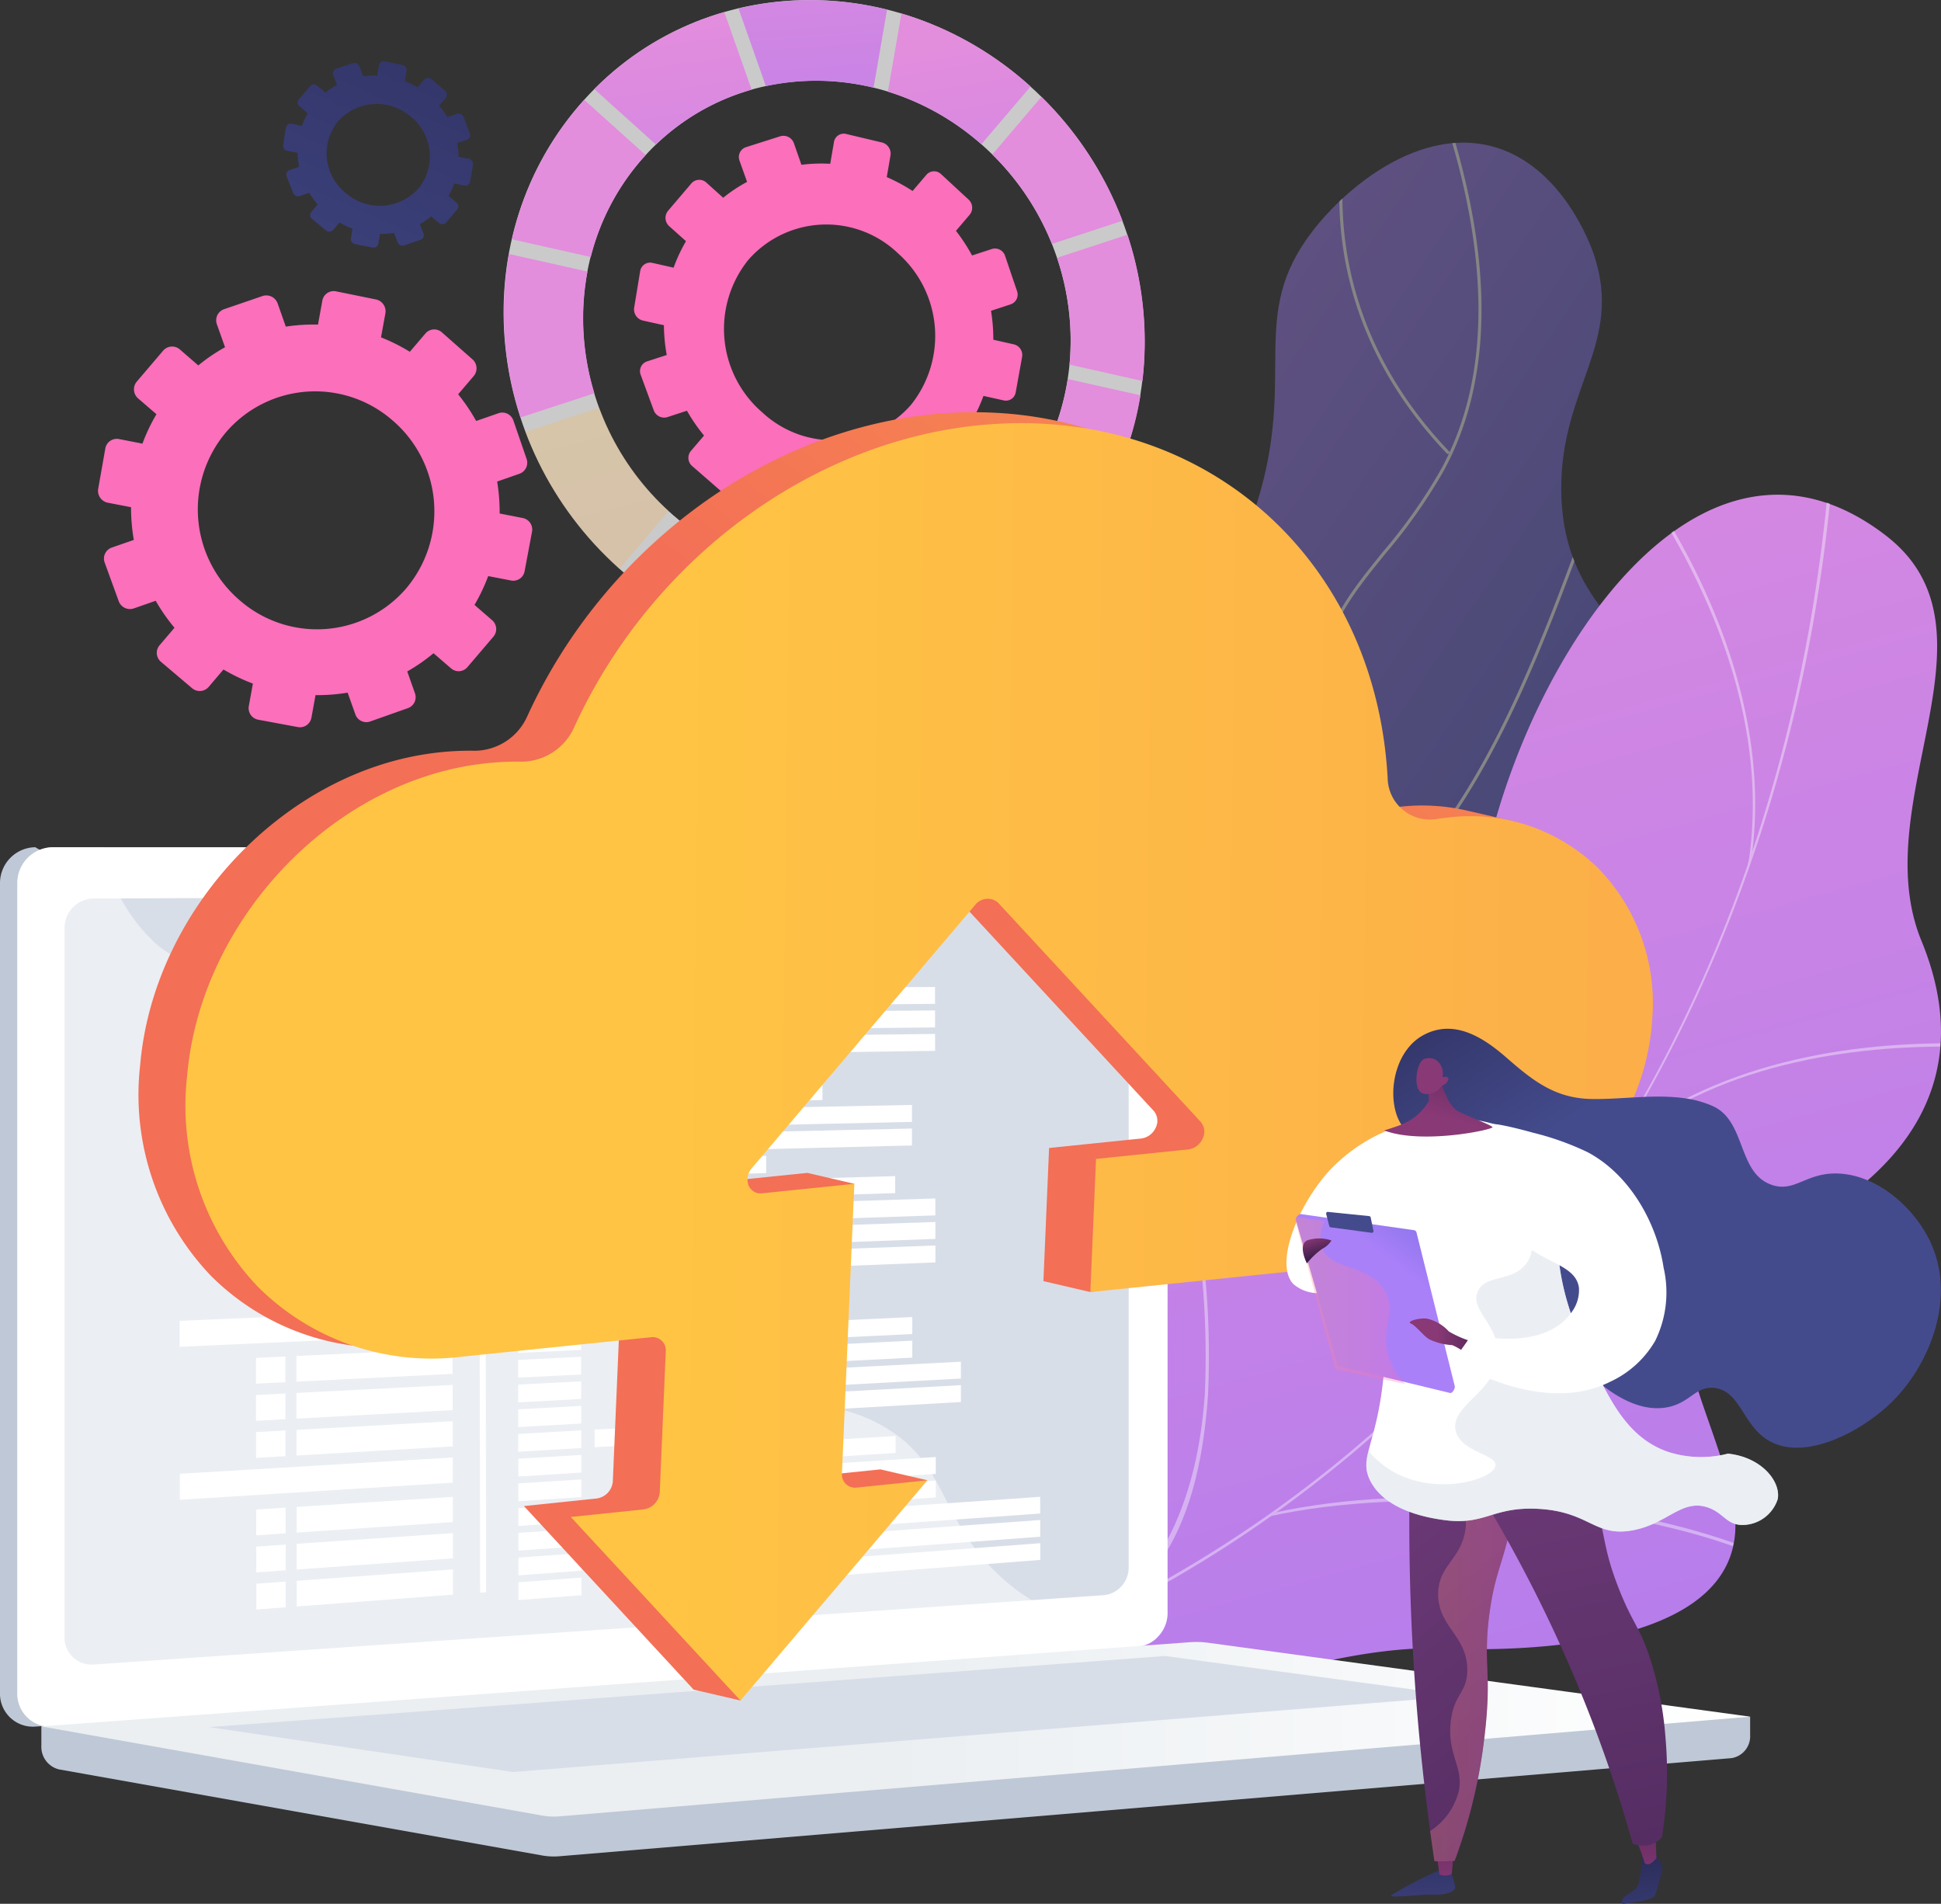 <svg xmlns="http://www.w3.org/2000/svg" xmlns:xlink="http://www.w3.org/1999/xlink" width="156.798" height="153.772" viewBox="0 0 156.798 153.772">
  <rect x="0" y="0" width="156.798" height="153.772" fill="#333333" stroke="none"/>
  <defs>
    <linearGradient id="linear-gradient" x1="0.206" y1="0.085" x2="0.554" y2="0.633" gradientUnits="objectBoundingBox">
      <stop offset="0" stop-color="#aa80f9"/>
      <stop offset="0.996" stop-color="#6165d7"/>
    </linearGradient>
    <clipPath id="clip-path">
      <path id="Path_3694" data-name="Path 3694" d="M1980.143,794.736c5.8-4.232,6.672-15.092,5.121-22.346-1.81-8.469-6.2-8.625-7.1-15.321-1.667-12.468,12.873-17.042,12.189-29.748-.559-10.387-10.49-11.272-10.586-22.8-.069-8.321,5.068-11.859,2.621-19.082-.209-.617-2.561-7.244-8.275-8.711-5.768-1.48-11.588,3.161-14.444,6.871-5.279,6.858-1.216,11.554-4.491,21.979-4.458,14.194-14.628,13.891-15.75,25.021-.927,9.191,5.794,11.517,4.563,21.687-1.142,9.444-7.353,10.869-7.512,17.3C1936.114,784.366,1968.321,803.369,1980.143,794.736Z" transform="translate(-1936.479 -676.443)" fill="url(#linear-gradient)"/>
    </clipPath>
    <linearGradient id="linear-gradient-3" x1="-0.707" y1="-0.052" x2="-0.279" y2="2.01" gradientUnits="objectBoundingBox">
      <stop offset="0.004" stop-color="#e38ddd"/>
      <stop offset="1" stop-color="#9571f6"/>
    </linearGradient>
    <clipPath id="clip-path-2">
      <path id="Path_3701" data-name="Path 3701" d="M1856.587,1286.49a10.213,10.213,0,0,1-4.1-2.533c-3.057-4.521-9.33-12.615-8.579-18.336.128-.977,4.579-1.573,5.258-2.429,2.745-1.068,3.764-1.269,5.874-3.567,6.231-6.784-5.831-21.23,9.674-24.889,11.357-2.68,20.463,1.82,20.507-15.509s15.974-47.766,33.317-34.431c9.953,7.653-1.707,21.554,2.892,32.756,4.371,10.644-.594,18.792-11.955,24.176s-5.869,10.544-3.4,20.539c2.969,12.006-15.228,12.788-23.659,12.433C1875.63,1274.413,1858.148,1278.266,1856.587,1286.49Z" transform="translate(-1843.848 -1181.511)" fill="none"/>
    </clipPath>
    <linearGradient id="linear-gradient-4" x1="7.427" y1="0.82" x2="5.642" y2="-0.257" gradientUnits="objectBoundingBox">
      <stop offset="0" stop-color="#ff9085"/>
      <stop offset="1" stop-color="#fb6fbb"/>
    </linearGradient>
    <linearGradient id="linear-gradient-5" x1="7.1" y1="-0.756" x2="6.804" y2="0.94" xlink:href="#linear-gradient-4"/>
    <linearGradient id="linear-gradient-6" x1="27.995" y1="-3.452" x2="29.641" y2="1.185" xlink:href="#linear-gradient-3"/>
    <linearGradient id="linear-gradient-7" x1="27.962" y1="-4.19" x2="29.623" y2="0.875" xlink:href="#linear-gradient-3"/>
    <linearGradient id="linear-gradient-8" x1="16.071" y1="-3.659" x2="17.051" y2="4.791" xlink:href="#linear-gradient-3"/>
    <linearGradient id="linear-gradient-9" x1="18.569" y1="-2.598" x2="19.695" y2="2.273" xlink:href="#linear-gradient-3"/>
    <linearGradient id="linear-gradient-10" x1="18.173" y1="-6.236" x2="19.175" y2="-0.993" gradientUnits="objectBoundingBox">
      <stop offset="0" stop-color="#ffc444"/>
      <stop offset="0.996" stop-color="#f36f56"/>
    </linearGradient>
    <linearGradient id="linear-gradient-11" x1="17.408" y1="-10.252" x2="18.343" y2="-2.187" xlink:href="#linear-gradient-10"/>
    <linearGradient id="linear-gradient-12" x1="22.44" y1="-5.029" x2="23.718" y2="-0.182" xlink:href="#linear-gradient-3"/>
    <linearGradient id="linear-gradient-13" x1="18.34" y1="-4.569" x2="19.378" y2="0.118" xlink:href="#linear-gradient-10"/>
    <linearGradient id="linear-gradient-14" x1="16.887" y1="-6.752" x2="17.792" y2="-0.999" xlink:href="#linear-gradient-10"/>
    <linearGradient id="linear-gradient-15" x1="16.659" y1="-2.716" x2="17.665" y2="2.865" xlink:href="#linear-gradient-3"/>
    <linearGradient id="linear-gradient-16" x1="15.482" y1="-2.448" x2="16.438" y2="3.329" xlink:href="#linear-gradient-3"/>
    <linearGradient id="linear-gradient-17" x1="18.565" y1="-3.171" x2="19.732" y2="2.079" xlink:href="#linear-gradient-3"/>
    <linearGradient id="linear-gradient-18" x1="-0.281" y1="2.252" x2="1.518" y2="-1.782" gradientUnits="objectBoundingBox">
      <stop offset="0" stop-color="#444b8c"/>
      <stop offset="0.996" stop-color="#26264f"/>
    </linearGradient>
    <linearGradient id="linear-gradient-19" y1="0.5" x2="1" y2="0.5" gradientUnits="objectBoundingBox">
      <stop offset="0.494" stop-color="#ebeff2"/>
      <stop offset="1" stop-color="#fff"/>
    </linearGradient>
    <linearGradient id="linear-gradient-20" x1="1.494" y1="-0.488" x2="0.688" y2="0.437" xlink:href="#linear-gradient-10"/>
    <linearGradient id="linear-gradient-21" x1="0.33" y1="0.499" x2="2.948" y2="0.525" xlink:href="#linear-gradient-10"/>
    <linearGradient id="linear-gradient-22" x1="7.179" y1="-2.41" x2="7.359" y2="2.649" gradientUnits="objectBoundingBox">
      <stop offset="0.004" stop-color="#26264f"/>
      <stop offset="1" stop-color="#444b8c"/>
    </linearGradient>
    <linearGradient id="linear-gradient-23" x1="25.816" y1="1.152" x2="25.694" y2="-5.07" gradientUnits="objectBoundingBox">
      <stop offset="0" stop-color="#893976"/>
      <stop offset="1" stop-color="#311944"/>
    </linearGradient>
    <linearGradient id="linear-gradient-24" x1="11.051" y1="-1.485" x2="11.335" y2="1.472" xlink:href="#linear-gradient-22"/>
    <linearGradient id="linear-gradient-25" x1="18.476" y1="1.353" x2="18.389" y2="-3.032" xlink:href="#linear-gradient-23"/>
    <linearGradient id="linear-gradient-26" x1="0.979" y1="2.44" x2="0.476" y2="0.123" gradientUnits="objectBoundingBox">
      <stop offset="0" stop-color="#311944"/>
      <stop offset="0.741" stop-color="#5c3169"/>
      <stop offset="1" stop-color="#6b3976"/>
    </linearGradient>
    <linearGradient id="linear-gradient-27" x1="0" y1="0.5" x2="1" y2="0.5" xlink:href="#linear-gradient-4"/>
    <linearGradient id="linear-gradient-28" x1="0.716" y1="2.493" x2="0.467" y2="0.13" xlink:href="#linear-gradient-26"/>
    <linearGradient id="linear-gradient-29" x1="0.27" y1="-0.501" x2="0.65" y2="-0.046" xlink:href="#linear-gradient-22"/>
    <linearGradient id="linear-gradient-30" x1="0.771" y1="-0.481" x2="0.366" y2="0.116" gradientUnits="objectBoundingBox">
      <stop offset="0.004" stop-color="#6165d7"/>
      <stop offset="1" stop-color="#aa80f9"/>
    </linearGradient>
    <linearGradient id="linear-gradient-32" x1="1.292" y1="-9.319" x2="0.882" y2="-6.291" xlink:href="#linear-gradient-22"/>
    <linearGradient id="linear-gradient-34" x1="0.468" y1="-4.062" x2="1.494" y2="-4.062" xlink:href="#linear-gradient-23"/>
    <linearGradient id="linear-gradient-35" x1="2.088" y1="1.223" x2="2.779" y2="-0.536" xlink:href="#linear-gradient-23"/>
    <linearGradient id="linear-gradient-36" x1="5.866" y1="1.028" x2="9.568" y2="-0.946" xlink:href="#linear-gradient-23"/>
    <linearGradient id="linear-gradient-37" x1="0.319" y1="-0.013" x2="0.693" y2="0.811" xlink:href="#linear-gradient-23"/>
  </defs>
  <g id="access-anywhere" transform="translate(0)">
    <g id="Group_2451" data-name="Group 2451" transform="translate(82.833 11.518)" opacity="0.4" style="mix-blend-mode: soft-light;isolation: isolate">
      <path id="Path_3688" data-name="Path 3688" d="M1980.143,794.736c5.8-4.232,6.672-15.092,5.121-22.346-1.81-8.469-6.2-8.625-7.1-15.321-1.667-12.468,12.873-17.042,12.189-29.748-.559-10.387-10.49-11.272-10.586-22.8-.069-8.321,5.068-11.859,2.621-19.082-.209-.617-2.561-7.244-8.275-8.711-5.768-1.48-11.588,3.161-14.444,6.871-5.279,6.858-1.216,11.554-4.491,21.979-4.458,14.194-14.628,13.891-15.75,25.021-.927,9.191,5.794,11.517,4.563,21.687-1.142,9.444-7.353,10.869-7.512,17.3C1936.114,784.366,1968.321,803.369,1980.143,794.736Z" transform="translate(-1936.479 -676.443)" fill="url(#linear-gradient)"/>
      <g id="Group_2450" data-name="Group 2450" clip-path="url(#clip-path)">
        <g id="Group_2449" data-name="Group 2449" transform="translate(9.764 -9.176)">
          <g id="Group_2444" data-name="Group 2444" transform="translate(4.894 5.771)">
            <path id="Path_3689" data-name="Path 3689" d="M2217.823,744.572a.123.123,0,0,1-.061-.016,42.545,42.545,0,0,1-13.8-12.367c-3.427-4.8-6.971-9.773-6.792-16.047.136-4.766,2.317-7.352,5.077-10.625a37.44,37.44,0,0,0,8.174-14.214c1.276-4.1,2.863-9.191,1.479-15.245a18.3,18.3,0,0,0-3.461-7.233c-1.291-1.805-2.406-3.365-2.241-6.063.265-4.342,2.543-7.155,5.18-10.413a43.05,43.05,0,0,0,4.713-6.693c4.063-7.47,4.018-17.435-.135-29.616a.123.123,0,1,1,.233-.079c4.176,12.249,4.215,22.279.118,29.813a43.237,43.237,0,0,1-4.738,6.731c-2.611,3.225-4.865,6.01-5.126,10.273-.159,2.611.88,4.064,2.2,5.9a18.514,18.514,0,0,1,3.5,7.321c1.4,6.12-.2,11.25-1.484,15.373a37.659,37.659,0,0,1-8.221,14.3c-2.73,3.236-4.885,5.792-5.02,10.473-.177,6.192,3.343,11.126,6.746,15.9a42.3,42.3,0,0,0,13.722,12.3.123.123,0,0,1-.061.23Z" transform="translate(-2197.163 -615.877)" fill="#fff"/>
          </g>
          <g id="Group_2445" data-name="Group 2445" transform="translate(20.084 36.343)">
            <path id="Path_3690" data-name="Path 3690" d="M2467.434,1192.21a.123.123,0,0,1-.083-.214c7.007-6.464,11.708-19.073,14.516-26.606,1.562-4.187,2.222-5.882,2.746-5.795.254.043.432.4.471,2a.123.123,0,0,1-.12.126.127.127,0,0,1-.126-.12c-.041-1.673-.243-1.755-.265-1.759-.343-.062-1.43,2.838-2.474,5.638-2.816,7.554-7.53,20.2-14.581,26.7A.123.123,0,0,1,2467.434,1192.21Z" transform="translate(-2467.311 -1159.592)" fill="#fff"/>
          </g>
          <g id="Group_2446" data-name="Group 2446" transform="translate(0 45.81)">
            <path id="Path_3691" data-name="Path 3691" d="M2126.138,1369.174a.124.124,0,0,1-.077-.027,43.58,43.58,0,0,1-11.968-14.123,35.575,35.575,0,0,1-3.832-13.283,34,34,0,0,1,1.514-13.724.123.123,0,0,1,.23.089,33.749,33.749,0,0,0-1.5,13.626,35.333,35.333,0,0,0,3.808,13.186,43.329,43.329,0,0,0,11.9,14.036.123.123,0,0,1-.076.22Z" transform="translate(-2110.13 -1327.938)" fill="#fff"/>
          </g>
          <g id="Group_2447" data-name="Group 2447" transform="translate(7.839 88.349)">
            <path id="Path_3692" data-name="Path 3692" d="M2249.669,2113.052a.123.123,0,0,1-.037-.241c13.7-4.256,20.764-11.708,24.279-17.21a28.628,28.628,0,0,0,4.391-11.032.123.123,0,0,1,.245.026,28.869,28.869,0,0,1-4.42,11.127c-3.536,5.541-10.644,13.043-24.421,17.324A.125.125,0,0,1,2249.669,2113.052Z" transform="translate(-2249.545 -2084.46)" fill="#fff"/>
          </g>
          <g id="Group_2448" data-name="Group 2448" transform="translate(15.592)">
            <path id="Path_3693" data-name="Path 3693" d="M2396.2,547.578a.123.123,0,0,1-.089-.038c-7.979-8.381-9.074-17.239-8.589-23.194a30.467,30.467,0,0,1,3-11.028.123.123,0,0,1,.216.118,30.208,30.208,0,0,0-2.969,10.94c-.479,5.9.611,14.683,8.523,22.994a.123.123,0,0,1-.089.208Z" transform="translate(-2387.422 -513.253)" fill="#fff"/>
          </g>
        </g>
      </g>
    </g>
    <g id="Group_2456" data-name="Group 2456" transform="translate(77.624 39.918)">
      <path id="Path_3695" data-name="Path 3695" d="M1856.871,1287.2a10.212,10.212,0,0,1-4.1-2.533c-3.057-4.521-9.33-12.615-8.579-18.336.128-.977,4.578-1.573,5.258-2.429,2.745-1.068,3.764-1.269,5.874-3.567,6.231-6.784-5.831-21.23,9.674-24.889,11.357-2.68,20.463,1.82,20.507-15.508s15.974-47.766,33.317-34.431c9.953,7.653-1.707,21.554,2.892,32.756,4.371,10.644-.594,18.792-11.955,24.176s-5.869,10.544-3.4,20.539c2.969,12.006-15.228,12.788-23.66,12.433C1875.914,1275.124,1858.432,1278.976,1856.871,1287.2Z" transform="translate(-1844.116 -1182.181)" fill="url(#linear-gradient-3)"/>
      <g id="Group_2455" data-name="Group 2455" opacity="0.4" style="mix-blend-mode: soft-light;isolation: isolate">
        <g id="Group_2454" data-name="Group 2454" clip-path="url(#clip-path-2)">
          <g id="Group_2453" data-name="Group 2453" transform="translate(4.371 -2.3)">
            <g id="Group_2452" data-name="Group 2452">
              <path id="Path_3696" data-name="Path 3696" d="M1921.679,1236.7l-.1-.245c37.664-15.12,62.276-50.948,65.837-95.839l.263.021c-1.688,21.275-8.382,41.27-19.358,57.821A101.054,101.054,0,0,1,1921.679,1236.7Z" transform="translate(-1921.581 -1140.612)" fill="#fcfdfe"/>
              <path id="Path_3697" data-name="Path 3697" d="M2324.58,2626.691c-10.273-4.207-27.863-5.566-39.211-3.027l.414-.3c11.393-2.548,28.582-1.139,38.9,3.085Z" transform="translate(-2264.913 -2538.786)" fill="#fcfdfe"/>
              <path id="Path_3698" data-name="Path 3698" d="M2052.065,2147.31l-.736.366c4.766-3.718,7.469-9.7,8.033-17.788a68.782,68.782,0,0,0-2.151-20.5l.256-.061a69.042,69.042,0,0,1,2.157,20.583C2059.055,2138.069,2056.893,2143.543,2052.065,2147.31Z" transform="translate(-2044.033 -2054.853)" fill="#fcfdfe"/>
              <path id="Path_3699" data-name="Path 3699" d="M2779.359,1978.323c.057.044-.512.818-.458.861.019-.016.661-.762.68-.777,8.5-6.941,19.94-8.064,28.173-7.852l.007-.264C2799.479,1970.078,2787.925,1971.321,2779.359,1978.323Z" transform="translate(-2730.69 -1923.618)" fill="#fcfdfe"/>
              <path id="Path_3700" data-name="Path 3700" d="M2828.856,1194.361l-.279.341.073-.292a1.7,1.7,0,0,0,.034-.175c1.8-12.686-4.724-24.44-8.782-30.326l.217-.15C2824.209,1169.69,2830.715,1181.552,2828.856,1194.361Z" transform="translate(-2769.391 -1162.458)" fill="#fcfdfe"/>
            </g>
          </g>
        </g>
      </g>
    </g>
    <g id="Group_2460" data-name="Group 2460" transform="translate(7.923 0)">
      <path id="Path_3702" data-name="Path 3702" d="M636.1,916.251l-1.43-1.24a14.715,14.715,0,0,0,1.107-2.328l1.852.358a.929.929,0,0,0,1.088-.747l.6-3.195a.947.947,0,0,0-.743-1.105l-1.873-.367a15.173,15.173,0,0,0-.2-2.58l1.805-.63a.945.945,0,0,0,.573-1.2l-1.068-3.1a.941.941,0,0,0-1.194-.592l-1.813.63a15.087,15.087,0,0,0-1.454-2.155l1.258-1.476a.966.966,0,0,0-.1-1.347l-2.47-2.179a.932.932,0,0,0-1.33.087l-1.262,1.48a14.948,14.948,0,0,0-2.328-1.165l.352-1.929a.978.978,0,0,0-.76-1.132l-3.226-.656a.933.933,0,0,0-1.107.754l-.35,1.932a14.876,14.876,0,0,0-2.6.164l-.657-1.865a.971.971,0,0,0-1.222-.606l-3.11,1.065a.949.949,0,0,0-.577,1.224l.656,1.847a14.559,14.559,0,0,0-2.16,1.469l-1.482-1.285a.954.954,0,0,0-1.353.089l-2.137,2.506a.97.97,0,0,0,.118,1.361l1.474,1.271a14.71,14.71,0,0,0-1.132,2.376l-1.884-.369a.941.941,0,0,0-1.114.759l-.576,3.257a.979.979,0,0,0,.78,1.125l1.873.362a15.172,15.172,0,0,0,.226,2.642l-1.781.618a.941.941,0,0,0-.573,1.216l1.132,3.112a.969.969,0,0,0,1.226.586l1.762-.615a15.094,15.094,0,0,0,1.518,2.179l-1.207,1.415a.947.947,0,0,0,.116,1.337l2.512,2.129a.95.95,0,0,0,1.337-.1l1.2-1.411a14.947,14.947,0,0,0,2.376,1.138l-.33,1.819a.948.948,0,0,0,.762,1.1l3.2.594a.937.937,0,0,0,1.095-.752l.334-1.828a14.853,14.853,0,0,0,2.593-.2l.624,1.756a.939.939,0,0,0,1.2.572l3.046-1.078a.937.937,0,0,0,.569-1.2l-.622-1.763a14.555,14.555,0,0,0,2.12-1.471l1.422,1.226a.929.929,0,0,0,1.315-.1l2.095-2.456A.944.944,0,0,0,636.1,916.251Zm-8-16.1a9.664,9.664,0,0,1,1.058,13.519,9.5,9.5,0,0,1-13.43.99,9.66,9.66,0,0,1-1.138-13.587A9.5,9.5,0,0,1,628.1,900.154Z" transform="translate(-604.262 -866.152)" fill="url(#linear-gradient-4)"/>
      <g id="Group_2459" data-name="Group 2459" transform="translate(32.761)">
        <path id="Path_3703" data-name="Path 3703" d="M1402.781,688.05l-1.273-1.147a12.906,12.906,0,0,0,.972-2.072l1.643.363a.8.8,0,0,0,.961-.649l.517-2.865a.883.883,0,0,0-.662-1.014l-1.663-.375a14.028,14.028,0,0,0-.186-2.335l1.6-.526a.833.833,0,0,0,.5-1.073l-.96-2.83a.86.86,0,0,0-1.063-.566l-1.609.525a14.331,14.331,0,0,0-1.3-1.99l1.114-1.306a.894.894,0,0,0-.1-1.224l-2.211-2.044a.817.817,0,0,0-1.187.044l-1.119,1.312a13.861,13.861,0,0,0-2.086-1.121l.3-1.746a.927.927,0,0,0-.687-1.051l-2.893-.687a.8.8,0,0,0-.987.657l-.3,1.751a13.037,13.037,0,0,0-2.327.08l-.6-1.719a.9.9,0,0,0-1.1-.587l-2.788.887a.839.839,0,0,0-.509,1.1l.606,1.7a12.4,12.4,0,0,0-1.93,1.282l-1.345-1.212a.847.847,0,0,0-1.218.045l-1.9,2.232a.9.9,0,0,0,.119,1.245l1.339,1.2a12.887,12.887,0,0,0-1,2.137l-1.7-.383a.813.813,0,0,0-1,.664l-.487,2.952a.929.929,0,0,0,.714,1.042l1.69.374a14.05,14.05,0,0,0,.228,2.406l-1.6.52a.828.828,0,0,0-.5,1.091l1.048,2.849a.9.9,0,0,0,1.107.558l1.577-.518a14.341,14.341,0,0,0,1.381,2.006l-1.07,1.254a.868.868,0,0,0,.116,1.212l2.269,1.976a.841.841,0,0,0,1.2-.065l1.065-1.249a13.816,13.816,0,0,0,2.133,1.076l-.28,1.634a.885.885,0,0,0,.689,1.005l2.862.6a.808.808,0,0,0,.97-.655l.285-1.639a13.016,13.016,0,0,0,2.308-.13l.566,1.592a.856.856,0,0,0,1.068.538l2.7-.907a.822.822,0,0,0,.5-1.063l-.561-1.6a12.4,12.4,0,0,0,1.875-1.279l1.267,1.132a.812.812,0,0,0,1.165-.063l1.845-2.164A.863.863,0,0,0,1402.781,688.05Zm-7.195-14.727a8.9,8.9,0,0,1,1.018,12.253,8.369,8.369,0,0,1-11.975.6,8.894,8.894,0,0,1-1.128-12.352A8.371,8.371,0,0,1,1395.586,673.323Z" transform="translate(-1363.718 -652.852)" fill="url(#linear-gradient-5)"/>
        <g id="Group_2458" data-name="Group 2458">
          <path id="Path_3704" data-name="Path 3704" d="M1229.9,479c-10.882-10.256-27.562-9.843-36.971,1.19s-7.588,28.046,3.769,37.745c11.041,9.429,27.016,8.383,35.957-2.1S1240.484,488.968,1229.9,479Zm-29.232,34.28c-8.569-7.4-9.886-20.289-2.771-28.632s19.739-8.718,28.034-.992c8.119,7.562,9.027,20.081,2.184,28.105S1209.059,520.525,1200.672,513.278Z" transform="translate(-1186.89 -471.598)" fill="#fff" opacity="0.74"/>
          <g id="Group_2457" data-name="Group 2457" transform="translate(0.016 0.014)">
            <path id="Path_3705" data-name="Path 3705" d="M1193.935,837.86l-6.343-1.419a27.221,27.221,0,0,0,.936,13.2l5.964-1.948A20.67,20.67,0,0,1,1193.935,837.86Z" transform="translate(-1187.175 -815.94)" fill="url(#linear-gradient-6)"/>
            <path id="Path_3706" data-name="Path 3706" d="M1982.969,819.276l5.89,1.324a27.346,27.346,0,0,0-1.212-11.815l-5.689,1.862A20.826,20.826,0,0,1,1982.969,819.276Z" transform="translate(-1937.268 -789.839)" fill="url(#linear-gradient-7)"/>
            <path id="Path_3707" data-name="Path 3707" d="M1526.566,478.8a19.411,19.411,0,0,1,8.7.125l1.09-6.308a25.506,25.506,0,0,0-12-.094Z" transform="translate(-1505.398 -471.854)" fill="url(#linear-gradient-8)"/>
            <path id="Path_3708" data-name="Path 3708" d="M1209.233,619.948c.152-.178.31-.348.468-.519l-4.971-4.466q-.235.26-.464.529a25.076,25.076,0,0,0-5.368,10.738l6.365,1.43A19.052,19.052,0,0,1,1209.233,619.948Z" transform="translate(-1198.238 -606.915)" fill="url(#linear-gradient-9)"/>
            <path id="Path_3709" data-name="Path 3709" d="M1808.857,1177.024a18.433,18.433,0,0,1-6.628,4.937l2.043,5.806a24.225,24.225,0,0,0,9.126-6.669q.218-.255.427-.515l-4.544-4.082C1809.142,1176.677,1809,1176.853,1808.857,1177.024Z" transform="translate(-1767.645 -1136.879)" opacity="0.25" fill="url(#linear-gradient-10)"/>
            <path id="Path_3710" data-name="Path 3710" d="M1610.134,1281.248a19.14,19.14,0,0,1-9.281.964l-1.046,6.03a25.186,25.186,0,0,0,12.37-1.205Z" transform="translate(-1576.605 -1235.736)" opacity="0.25" fill="url(#linear-gradient-11)"/>
            <path id="Path_3711" data-name="Path 3711" d="M1943.052,1016.03a19.249,19.249,0,0,1-3.239,8.109l4.551,4.1a25.254,25.254,0,0,0,4.558-10.894Z" transform="translate(-1897.492 -985.431)" fill="url(#linear-gradient-12)"/>
            <path id="Path_3712" data-name="Path 3712" d="M1230.008,1065.5a21.23,21.23,0,0,1-5.61-8.348l-5.95,1.947a27.923,27.923,0,0,0,7.583,11.064Z" transform="translate(-1216.69 -1024.238)" opacity="0.25" fill="url(#linear-gradient-13)"/>
            <path id="Path_3713" data-name="Path 3713" d="M1382.481,1223.88a20.4,20.4,0,0,1-8.863-4.227l-3.972,4.658a26.825,26.825,0,0,0,11.793,5.6Z" transform="translate(-1359.386 -1177.604)" opacity="0.25" fill="url(#linear-gradient-14)"/>
            <path id="Path_3714" data-name="Path 3714" d="M1738.953,497.378a20.582,20.582,0,0,1,7.55,4.25l3.977-4.663a27.072,27.072,0,0,0-10.433-5.9Z" transform="translate(-1707.927 -489.99)" fill="url(#linear-gradient-15)"/>
            <path id="Path_3715" data-name="Path 3715" d="M1322.163,499.8a18.393,18.393,0,0,1,7.732-4.434l-2.209-6.261a24.178,24.178,0,0,0-10.5,6.214Z" transform="translate(-1309.875 -488.138)" fill="url(#linear-gradient-16)"/>
            <path id="Path_3716" data-name="Path 3716" d="M1888.966,615.323a21.249,21.249,0,0,1,4.814,7.219l5.7-1.863a27.943,27.943,0,0,0-6.545-10.014Z" transform="translate(-1849.504 -602.86)" fill="url(#linear-gradient-17)"/>
          </g>
        </g>
      </g>
      <path id="Path_3717" data-name="Path 3717" d="M884.04,571.1l-.64-.537a6.012,6.012,0,0,0,.46-.994l.816.16a.392.392,0,0,0,.469-.317l.227-1.367a.422.422,0,0,0-.338-.476l-.825-.163a6.4,6.4,0,0,0-.115-1.105l.784-.264a.39.39,0,0,0,.238-.513l-.5-1.329a.427.427,0,0,0-.529-.257l-.787.264a6.737,6.737,0,0,0-.659-.925l.535-.627a.409.409,0,0,0-.059-.576l-1.1-.937a.412.412,0,0,0-.58.034l-.536.628a6.825,6.825,0,0,0-1.029-.5l.134-.822a.432.432,0,0,0-.344-.484l-1.414-.287a.393.393,0,0,0-.475.319l-.133.822a6.6,6.6,0,0,0-1.13.064l-.305-.8a.437.437,0,0,0-.538-.261l-1.344.446a.391.391,0,0,0-.239.52l.3.788a6.111,6.111,0,0,0-.926.62l-.657-.551a.419.419,0,0,0-.588.034l-.905,1.062a.41.41,0,0,0,.064.58l.653.546a6.012,6.012,0,0,0-.47,1.01l-.823-.163a.4.4,0,0,0-.477.32l-.22,1.387a.433.433,0,0,0,.35.482l.819.16a6.413,6.413,0,0,0,.123,1.128l-.769.258a.389.389,0,0,0-.238.517l.522,1.333a.437.437,0,0,0,.539.255l.762-.257a6.748,6.748,0,0,0,.683.937l-.512.6a.4.4,0,0,0,.063.573l1.116.921a.418.418,0,0,0,.583-.039l.511-.6a6.83,6.83,0,0,0,1.049.5l-.126.778a.422.422,0,0,0,.344.474l1.407.268a.394.394,0,0,0,.471-.318l.127-.782a6.577,6.577,0,0,0,1.132-.077l.291.756a.426.426,0,0,0,.53.25l1.323-.45a.388.388,0,0,0,.237-.511l-.291-.759a6.086,6.086,0,0,0,.913-.623l.636.531a.411.411,0,0,0,.575-.038l.892-1.046A.4.4,0,0,0,884.04,571.1Zm-3.674-6.916a4.1,4.1,0,0,1,.6,5.786,4.19,4.19,0,0,1-5.86.377,4.1,4.1,0,0,1-.63-5.808A4.19,4.19,0,0,1,880.366,564.189Z" transform="translate(-855.086 -554.746)" fill="url(#linear-gradient-18)"/>
    </g>
    <g id="Group_2464" data-name="Group 2464" transform="translate(0 68.43)">
      <g id="Group_2463" data-name="Group 2463">
        <path id="Path_3718" data-name="Path 3718" d="M660.819,2917.505l-138.039-1.193v3.53a1.875,1.875,0,0,0,1.417,1.918l39.033,6.952a5.4,5.4,0,0,0,1.4.065l94.688-7.926a1.786,1.786,0,0,0,1.5-1.873Z" transform="translate(-519.439 -2847.276)" fill="#bfc8d6"/>
        <g id="Group_2462" data-name="Group 2462">
          <path id="Path_3719" data-name="Path 3719" d="M553.946,1753.141l-87.735,6.458a2.659,2.659,0,0,1-2.846-2.743v-65.334a2.9,2.9,0,0,1,2.846-2.953l3.1,1.789,84.631-1.789a2.52,2.52,0,0,1,2.339,2.669V1750.3A2.755,2.755,0,0,1,553.946,1753.141Z" transform="translate(-463.365 -1688.57)" fill="#bfc8d6"/>
          <path id="Path_3720" data-name="Path 3720" d="M578.824,1753.141l-87.735,6.458a2.659,2.659,0,0,1-2.846-2.743v-65.334a2.9,2.9,0,0,1,2.846-2.953h87.735a2.52,2.52,0,0,1,2.339,2.669V1750.3A2.755,2.755,0,0,1,578.824,1753.141Z" transform="translate(-486.844 -1688.57)" fill="#fff"/>
          <path id="Path_3721" data-name="Path 3721" d="M640.148,1812.645l-81.716,5.61a2.18,2.18,0,0,1-2.316-2.252v-57.2a2.378,2.378,0,0,1,2.316-2.42l81.716-.352a2.064,2.064,0,0,1,1.93,2.187v52.1A2.255,2.255,0,0,1,640.148,1812.645Z" transform="translate(-550.901 -1752.237)" fill="#d8dee8"/>
          <g id="Group_2461" data-name="Group 2461" transform="translate(14.457 7.469)" style="mix-blend-mode: soft-light;isolation: isolate">
            <path id="Path_3722" data-name="Path 3722" d="M742.52,1823.438l-22.053.057,0-2.1,22.053.007Z" transform="translate(-720.463 -1821.392)" fill="#fff" style="mix-blend-mode: soft-light;isolation: isolate"/>
            <path id="Path_3723" data-name="Path 3723" d="M1211.858,1822.978l-5.094.009,0-1.437,5.095,0Z" transform="translate(-1179.417 -1821.541)" fill="#fff" style="mix-blend-mode: soft-light;isolation: isolate"/>
            <path id="Path_3724" data-name="Path 3724" d="M1211.913,1858.239l-5.094.024,0-1.437,5.094-.013Z" transform="translate(-1179.469 -1854.822)" fill="#fff" style="mix-blend-mode: soft-light;isolation: isolate"/>
            <path id="Path_3725" data-name="Path 3725" d="M1417.2,1857.027l-19.764.092,0-1.414,19.764-.051Z" transform="translate(-1359.363 -1853.728)" fill="#fff"/>
            <path id="Path_3726" data-name="Path 3726" d="M1478.186,1890.634l-19.568.148,0-1.407,19.568-.107Z" transform="translate(-1417.109 -1885.451)" fill="#fff"/>
            <path id="Path_3727" data-name="Path 3727" d="M1478.239,1924.4l-19.568.2,0-1.407,19.568-.163Z" transform="translate(-1417.16 -1917.315)" fill="#fff"/>
            <path id="Path_3728" data-name="Path 3728" d="M1478.293,1958.158l-19.568.261,0-1.407,19.568-.22Z" transform="translate(-1417.211 -1949.178)" fill="#fff" style="mix-blend-mode: soft-light;isolation: isolate"/>
            <path id="Path_3729" data-name="Path 3729" d="M1211.968,1893.473l-5.094.038,0-1.437,5.094-.028Z" transform="translate(-1179.521 -1888.074)" fill="#fff" style="mix-blend-mode: soft-light;isolation: isolate"/>
            <path id="Path_3730" data-name="Path 3730" d="M1212.023,1928.707l-5.094.053,0-1.437,5.094-.043Z" transform="translate(-1179.572 -1921.327)" fill="#fff" style="mix-blend-mode: soft-light;isolation: isolate"/>
            <path id="Path_3731" data-name="Path 3731" d="M1212.077,1963.94l-5.094.068,0-1.437,5.094-.057Z" transform="translate(-1179.624 -1954.579)" fill="#fff" style="mix-blend-mode: soft-light;isolation: isolate"/>
            <path id="Path_3732" data-name="Path 3732" d="M1212.132,1999.174l-5.094.083,0-1.437,5.094-.072Z" transform="translate(-1179.676 -1987.832)" fill="#fff" style="mix-blend-mode: soft-light;isolation: isolate"/>
            <path id="Path_3733" data-name="Path 3733" d="M1329.948,1995.715l-12.54.2,0-1.424,12.54-.177Z" transform="translate(-1283.84 -1984.594)" fill="#fff" style="mix-blend-mode: soft-light;isolation: isolate"/>
            <path id="Path_3734" data-name="Path 3734" d="M1212.187,2034.408l-5.094.1,0-1.437,5.094-.087Z" transform="translate(-1179.728 -2021.085)" fill="#fff" style="mix-blend-mode: soft-light;isolation: isolate"/>
            <path id="Path_3735" data-name="Path 3735" d="M1212.242,2069.642l-5.094.112,0-1.437,5.094-.1Z" transform="translate(-1179.779 -2054.337)" fill="#fff" style="mix-blend-mode: soft-light;isolation: isolate"/>
            <path id="Path_3736" data-name="Path 3736" d="M1212.3,2104.875l-5.094.127,0-1.437,5.094-.116Z" transform="translate(-1179.831 -2087.589)" fill="#fff" style="mix-blend-mode: soft-light;isolation: isolate"/>
            <path id="Path_3737" data-name="Path 3737" d="M1411.6,2028.456l-13.9.266,0-1.414,13.9-.237Z" transform="translate(-1359.618 -2015.505)" fill="#fff"/>
            <path id="Path_3738" data-name="Path 3738" d="M1476.574,2060.113l-17.688.389,0-1.407,17.688-.352Z" transform="translate(-1417.363 -2045.396)" fill="#fff" style="mix-blend-mode: soft-light;isolation: isolate"/>
            <path id="Path_3739" data-name="Path 3739" d="M1476.628,2093.971l-17.688.44,0-1.407,17.688-.4Z" transform="translate(-1417.414 -2077.351)" fill="#fff" style="mix-blend-mode: soft-light;isolation: isolate"/>
            <path id="Path_3740" data-name="Path 3740" d="M1212.352,2140.109l-5.094.141,0-1.437,5.094-.131Z" transform="translate(-1179.883 -2120.842)" fill="#fff" style="mix-blend-mode: soft-light;isolation: isolate"/>
            <path id="Path_3741" data-name="Path 3741" d="M1212.406,2175.343l-5.094.156,0-1.437,5.094-.146Z" transform="translate(-1179.935 -2154.095)" fill="#fff" style="mix-blend-mode: soft-light;isolation: isolate"/>
            <path id="Path_3742" data-name="Path 3742" d="M1212.461,2210.577l-5.094.171,0-1.437,5.094-.16Z" transform="translate(-1179.986 -2187.347)" fill="#fff" style="mix-blend-mode: soft-light;isolation: isolate"/>
            <path id="Path_3743" data-name="Path 3743" d="M1212.516,2245.811l-5.094.186,0-1.437,5.094-.175Z" transform="translate(-1180.038 -2220.6)" fill="#fff" style="mix-blend-mode: soft-light;isolation: isolate"/>
            <path id="Path_3744" data-name="Path 3744" d="M1212.571,2281.044l-5.094.2,0-1.437,5.094-.19Z" transform="translate(-1180.09 -2253.852)" fill="#fff" style="mix-blend-mode: soft-light;isolation: isolate"/>
            <path id="Path_3745" data-name="Path 3745" d="M1212.626,2316.278l-5.094.215,0-1.437,5.094-.2Z" transform="translate(-1180.142 -2287.105)" fill="#fff" style="mix-blend-mode: soft-light;isolation: isolate"/>
            <path id="Path_3746" data-name="Path 3746" d="M1212.681,2351.512l-5.094.23,0-1.437,5.094-.219Z" transform="translate(-1180.194 -2320.357)" fill="#fff" style="mix-blend-mode: soft-light;isolation: isolate"/>
            <path id="Path_3747" data-name="Path 3747" d="M1212.736,2386.745l-5.094.244,0-1.436,5.094-.234Z" transform="translate(-1180.245 -2353.61)" fill="#fff" style="mix-blend-mode: soft-light;isolation: isolate"/>
            <path id="Path_3748" data-name="Path 3748" d="M1212.79,2421.979l-5.094.26,0-1.437,5.094-.249Z" transform="translate(-1180.297 -2386.863)" fill="#fff" style="mix-blend-mode: soft-light;isolation: isolate"/>
            <path id="Path_3749" data-name="Path 3749" d="M1212.845,2457.213l-5.094.274,0-1.437,5.094-.263Z" transform="translate(-1180.349 -2420.115)" fill="#fff" style="mix-blend-mode: soft-light;isolation: isolate"/>
            <path id="Path_3750" data-name="Path 3750" d="M1212.9,2492.446l-5.094.289,0-1.437,5.094-.278Z" transform="translate(-1180.401 -2453.367)" fill="#fff" style="mix-blend-mode: soft-light;isolation: isolate"/>
            <path id="Path_3751" data-name="Path 3751" d="M1212.955,2527.68l-5.094.3,0-1.437,5.094-.293Z" transform="translate(-1180.453 -2486.62)" fill="#fff" style="mix-blend-mode: soft-light;isolation: isolate"/>
            <path id="Path_3752" data-name="Path 3752" d="M1213.01,2562.914l-5.094.318,0-1.437,5.094-.308Z" transform="translate(-1180.504 -2519.873)" fill="#fff" style="mix-blend-mode: soft-light;isolation: isolate"/>
            <path id="Path_3753" data-name="Path 3753" d="M1213.064,2598.148l-5.094.333,0-1.437,5.094-.323Z" transform="translate(-1180.556 -2553.125)" fill="#fff" style="mix-blend-mode: soft-light;isolation: isolate"/>
            <path id="Path_3754" data-name="Path 3754" d="M1213.119,2633.382l-5.094.348,0-1.437,5.094-.337Z" transform="translate(-1180.608 -2586.378)" fill="#fff" style="mix-blend-mode: soft-light;isolation: isolate"/>
            <path id="Path_3755" data-name="Path 3755" d="M1213.174,2668.615l-5.094.362,0-1.437,5.094-.352Z" transform="translate(-1180.66 -2619.63)" fill="#fff" style="mix-blend-mode: soft-light;isolation: isolate"/>
            <path id="Path_3756" data-name="Path 3756" d="M1213.229,2703.849l-5.094.377,0-1.437,5.094-.366Z" transform="translate(-1180.711 -2652.883)" fill="#fff" style="mix-blend-mode: soft-light;isolation: isolate"/>
            <path id="Path_3757" data-name="Path 3757" d="M1213.284,2739.083l-5.094.392,0-1.437,5.094-.381Z" transform="translate(-1180.763 -2686.136)" fill="#fff" style="mix-blend-mode: soft-light;isolation: isolate"/>
            <path id="Path_3758" data-name="Path 3758" d="M1330.415,1822.985l-13.894.024,0-1.424,13.894,0Z" transform="translate(-1283.002 -1821.575)" fill="#fff"/>
            <path id="Path_3759" data-name="Path 3759" d="M1418.274,2535.6l-19.763,1.235,0-1.414,19.763-1.194Z" transform="translate(-1360.383 -2494.14)" fill="#fff" style="mix-blend-mode: soft-light;isolation: isolate"/>
            <path id="Path_3760" data-name="Path 3760" d="M1479.258,2565.87l-19.566,1.279,0-1.407,19.566-1.238Z" transform="translate(-1418.124 -2522.719)" fill="#fff"/>
            <path id="Path_3761" data-name="Path 3761" d="M1479.312,2599.632l-19.566,1.335,0-1.407,19.566-1.295Z" transform="translate(-1418.174 -2554.582)" fill="#fff"/>
            <path id="Path_3762" data-name="Path 3762" d="M1637.815,2623.019l-19.059,1.356,0-1.388,19.059-1.316Z" transform="translate(-1568.243 -2576.671)" fill="#fff"/>
            <path id="Path_3763" data-name="Path 3763" d="M1637.867,2656.347l-19.059,1.411,0-1.388,19.059-1.372Z" transform="translate(-1568.292 -2608.125)" fill="#fff" style="mix-blend-mode: soft-light;isolation: isolate"/>
            <path id="Path_3764" data-name="Path 3764" d="M1637.92,2689.675l-19.059,1.466,0-1.388,19.059-1.427Z" transform="translate(-1568.343 -2639.579)" fill="#fff" style="mix-blend-mode: soft-light;isolation: isolate"/>
            <path id="Path_3765" data-name="Path 3765" d="M1331.5,2512.341l-13.893.828,0-1.424,13.893-.8Z" transform="translate(-1284.029 -2472.172)" fill="#fff"/>
            <path id="Path_3766" data-name="Path 3766" d="M1417.681,2162.383l-19.764.606,0-1.414,19.764-.565Z" transform="translate(-1359.822 -2141.913)" fill="#fff"/>
            <path id="Path_3767" data-name="Path 3767" d="M1478.668,2194.49l-19.567.657,0-1.407,19.567-.616Z" transform="translate(-1417.566 -2172.222)" fill="#fff" style="mix-blend-mode: soft-light;isolation: isolate"/>
            <path id="Path_3768" data-name="Path 3768" d="M1478.722,2228.252l-19.567.713,0-1.407,19.567-.673Z" transform="translate(-1417.616 -2204.085)" fill="#fff"/>
            <path id="Path_3769" data-name="Path 3769" d="M1478.776,2262.014l-19.567.77,0-1.407,19.567-.729Z" transform="translate(-1417.667 -2235.948)" fill="#fff"/>
            <path id="Path_3770" data-name="Path 3770" d="M1330.436,2306.5l-12.539.53,0-1.424,12.539-.5Z" transform="translate(-1284.302 -2277.905)" fill="#fff"/>
            <path id="Path_3771" data-name="Path 3771" d="M1412.089,2336.524l-13.9.627,0-1.414,13.9-.6Z" transform="translate(-1360.077 -2306.251)" fill="#fff" style="mix-blend-mode: soft-light;isolation: isolate"/>
            <path id="Path_3772" data-name="Path 3772" d="M1477.057,2364.838l-17.687.849,0-1.407,17.687-.812Z" transform="translate(-1417.819 -2332.987)" fill="#fff" style="mix-blend-mode: soft-light;isolation: isolate"/>
            <path id="Path_3773" data-name="Path 3773" d="M1477.111,2398.7l-17.687.9,0-1.407,17.687-.864Z" transform="translate(-1417.87 -2364.942)" fill="#fff"/>
            <path id="Path_3774" data-name="Path 3774" d="M1550.469,2428.94l-17.474.94,0-1.4,17.474-.9Z" transform="translate(-1487.304 -2393.493)" fill="#fff"/>
            <path id="Path_3775" data-name="Path 3775" d="M1550.522,2462.6l-17.474.991,0-1.4,17.474-.954Z" transform="translate(-1487.355 -2425.257)" fill="#fff"/>
            <path id="Path_3776" data-name="Path 3776" d="M1330.9,2133.237l-13.893.386,0-1.424,13.894-.357Z" transform="translate(-1283.464 -2114.385)" fill="#fff"/>
            <path id="Path_3777" data-name="Path 3777" d="M900.891,1880.19l-12.623.091,0-2.075,12.623-.054Z" transform="translate(-878.83 -1874.96)" fill="#fff" style="mix-blend-mode: soft-light;isolation: isolate"/>
            <path id="Path_3778" data-name="Path 3778" d="M830.206,1881.269l2.377-.017,0-2.078-2.377.01Z" transform="translate(-824.032 -1875.925)" fill="#fff" style="mix-blend-mode: soft-light;isolation: isolate"/>
            <path id="Path_3779" data-name="Path 3779" d="M900.973,1932.292l-12.623.144,0-2.075,12.623-.107Z" transform="translate(-878.907 -1924.132)" fill="#fff" style="mix-blend-mode: soft-light;isolation: isolate"/>
            <path id="Path_3780" data-name="Path 3780" d="M830.288,1934.392l2.377-.027,0-2.078-2.377.02Z" transform="translate(-824.109 -1926.052)" fill="#fff" style="mix-blend-mode: soft-light;isolation: isolate"/>
            <path id="Path_3781" data-name="Path 3781" d="M901.055,1984.393l-12.622.2,0-2.075,12.623-.16Z" transform="translate(-878.984 -1973.304)" fill="#fff" style="mix-blend-mode: soft-light;isolation: isolate"/>
            <path id="Path_3782" data-name="Path 3782" d="M830.37,1987.515l2.377-.037,0-2.078-2.377.03Z" transform="translate(-824.187 -1976.179)" fill="#fff" style="mix-blend-mode: soft-light;isolation: isolate"/>
            <path id="Path_3783" data-name="Path 3783" d="M743.364,2354.224l-22.052,1,0-2.1,22.052-.939Z" transform="translate(-721.262 -2322.339)" fill="#fff" style="mix-blend-mode: soft-light;isolation: isolate"/>
            <path id="Path_3784" data-name="Path 3784" d="M901.725,2410.856l-12.622.632,0-2.075,12.622-.6Z" transform="translate(-879.618 -2375.787)" fill="#fff" style="mix-blend-mode: soft-light;isolation: isolate"/>
            <path id="Path_3785" data-name="Path 3785" d="M831.044,2422.343l2.377-.119,0-2.078-2.377.112Z" transform="translate(-824.823 -2386.478)" fill="#fff" style="mix-blend-mode: soft-light;isolation: isolate"/>
            <path id="Path_3786" data-name="Path 3786" d="M901.807,2462.958l-12.622.686,0-2.075,12.622-.648Z" transform="translate(-879.695 -2424.959)" fill="#fff" style="mix-blend-mode: soft-light;isolation: isolate"/>
            <path id="Path_3787" data-name="Path 3787" d="M831.127,2475.466l2.377-.129,0-2.078-2.377.122Z" transform="translate(-824.901 -2436.605)" fill="#fff" style="mix-blend-mode: soft-light;isolation: isolate"/>
            <path id="Path_3788" data-name="Path 3788" d="M901.889,2515.059l-12.622.739,0-2.075,12.622-.7Z" transform="translate(-879.772 -2474.131)" fill="#fff" style="mix-blend-mode: soft-light;isolation: isolate"/>
            <path id="Path_3789" data-name="Path 3789" d="M831.209,2528.59l2.377-.139,0-2.078-2.377.132Z" transform="translate(-824.979 -2486.732)" fill="#fff" style="mix-blend-mode: soft-light;isolation: isolate"/>
            <path id="Path_3790" data-name="Path 3790" d="M742.859,2036.848l-22.053.438,0-2.1,22.053-.373Z" transform="translate(-720.784 -2022.809)" fill="#fff" style="mix-blend-mode: soft-light;isolation: isolate"/>
            <path id="Path_3791" data-name="Path 3791" d="M901.226,2093.48l-12.622.308,0-2.075,12.622-.271Z" transform="translate(-879.146 -2076.257)" fill="#fff" style="mix-blend-mode: soft-light;isolation: isolate"/>
            <path id="Path_3792" data-name="Path 3792" d="M830.543,2098.742l2.377-.058,0-2.078-2.377.051Z" transform="translate(-824.35 -2081.131)" fill="#fff" style="mix-blend-mode: soft-light;isolation: isolate"/>
            <path id="Path_3793" data-name="Path 3793" d="M901.308,2145.582l-12.622.362,0-2.075,12.622-.324Z" transform="translate(-879.224 -2125.429)" fill="#fff" style="mix-blend-mode: soft-light;isolation: isolate"/>
            <path id="Path_3794" data-name="Path 3794" d="M830.625,2151.865,833,2151.8l0-2.078-2.377.061Z" transform="translate(-824.428 -2131.258)" fill="#fff" style="mix-blend-mode: soft-light;isolation: isolate"/>
            <path id="Path_3795" data-name="Path 3795" d="M901.473,2250.462l-12.622.469,0-2.075,12.622-.431Z" transform="translate(-879.38 -2224.412)" fill="#fff" style="mix-blend-mode: soft-light;isolation: isolate"/>
            <path id="Path_3796" data-name="Path 3796" d="M830.791,2258.8l2.377-.088,0-2.078-2.377.081Z" transform="translate(-824.584 -2232.163)" fill="#fff" style="mix-blend-mode: soft-light;isolation: isolate"/>
            <path id="Path_3797" data-name="Path 3797" d="M901.555,2302.563l-12.622.522,0-2.075,12.622-.485Z" transform="translate(-879.457 -2273.584)" fill="#fff" style="mix-blend-mode: soft-light;isolation: isolate"/>
            <path id="Path_3798" data-name="Path 3798" d="M830.873,2311.926l2.377-.1,0-2.078-2.377.091Z" transform="translate(-824.662 -2282.29)" fill="#fff" style="mix-blend-mode: soft-light;isolation: isolate"/>
            <path id="Path_3799" data-name="Path 3799" d="M901.39,2197.684l-12.622.415,0-2.075,12.622-.378Z" transform="translate(-879.301 -2174.601)" fill="#fff" style="mix-blend-mode: soft-light;isolation: isolate"/>
            <path id="Path_3800" data-name="Path 3800" d="M830.707,2204.989l2.377-.078,0-2.078-2.377.071Z" transform="translate(-824.505 -2181.385)" fill="#fff" style="mix-blend-mode: soft-light;isolation: isolate"/>
            <path id="Path_3801" data-name="Path 3801" d="M743.7,2567.143l-22.051,1.383,0-2.1,22.051-1.318Z" transform="translate(-721.582 -2523.286)" fill="#fff" style="mix-blend-mode: soft-light;isolation: isolate"/>
            <path id="Path_3802" data-name="Path 3802" d="M902.06,2623.776l-12.622.849,0-2.075,12.622-.812Z" transform="translate(-879.934 -2576.734)" fill="#fff" style="mix-blend-mode: soft-light;isolation: isolate"/>
            <path id="Path_3803" data-name="Path 3803" d="M831.381,2639.438l2.377-.16,0-2.078-2.377.153Z" transform="translate(-825.141 -2591.328)" fill="#fff" style="mix-blend-mode: soft-light;isolation: isolate"/>
            <path id="Path_3804" data-name="Path 3804" d="M902.142,2675.877l-12.621.9,0-2.075,12.621-.865Z" transform="translate(-880.011 -2625.906)" fill="#fff" style="mix-blend-mode: soft-light;isolation: isolate"/>
            <path id="Path_3805" data-name="Path 3805" d="M831.463,2692.562l2.377-.17,0-2.077-2.377.163Z" transform="translate(-825.219 -2641.455)" fill="#fff" style="mix-blend-mode: soft-light;isolation: isolate"/>
            <path id="Path_3806" data-name="Path 3806" d="M902.224,2727.979l-12.621.956,0-2.075,12.621-.919Z" transform="translate(-880.089 -2675.078)" fill="#fff" style="mix-blend-mode: soft-light;isolation: isolate"/>
            <path id="Path_3807" data-name="Path 3807" d="M831.546,2745.685l2.377-.18,0-2.078-2.377.173Z" transform="translate(-825.297 -2691.582)" fill="#fff" style="mix-blend-mode: soft-light;isolation: isolate"/>
            <path id="Path_3808" data-name="Path 3808" d="M1152.252,1874.232l-.486.037-.082-52.737h.486Z" transform="translate(-1127.438 -1821.525)" fill="#fff" style="mix-blend-mode: soft-light;isolation: isolate"/>
          </g>
          <path id="Path_3809" data-name="Path 3809" d="M1340.2,1701.913a1.014,1.014,0,1,1-1.009-1.1A1.061,1.061,0,0,1,1340.2,1701.913Z" transform="translate(-1288.992 -1700.126)" fill="#fff"/>
          <path id="Path_3810" data-name="Path 3810" d="M491.089,1759.6l87.291-6.426.444-.033a2.355,2.355,0,0,0,1.545-.782c-6.282-.344-10.183-2.573-12.7-4.876-5.054-4.626-4.178-9.187-9.628-12.229-6.8-3.793-12.144,1.013-17.3-3.729-3.127-2.875-1.592-5.019-5.44-9.316-4.262-4.759-7.037-3.159-11.321-7.442-5.416-5.416-2.707-9.629-7.373-13.517-5.66-4.717-11.764-.351-17.152-4.875a13.777,13.777,0,0,1-4.265-7.8h-4.1a2.9,2.9,0,0,0-2.847,2.953v65.334A2.659,2.659,0,0,0,491.089,1759.6Z" transform="translate(-486.844 -1688.57)" fill="#fff" opacity="0.48" style="mix-blend-mode: soft-light;isolation: isolate"/>
        </g>
        <path id="Path_3811" data-name="Path 3811" d="M615.553,2830.226l-92.773,6.8,40.451,7.2a5.409,5.409,0,0,0,1.4.065l96.188-8.052-43.79-5.97A7.071,7.071,0,0,0,615.553,2830.226Z" transform="translate(-519.439 -2766.013)" fill="url(#linear-gradient-19)"/>
        <path id="Path_3812" data-name="Path 3812" d="M763.525,2856.075l77.236-5.744,23.9,3.232-76.571,6.14Z" transform="translate(-746.647 -2785.006)" fill="#d8dee8"/>
      </g>
    </g>
    <g id="Group_2465" data-name="Group 2465" transform="translate(11.227 33.303)">
      <path id="Path_3813" data-name="Path 3813" d="M694.134,1152.2l13.706,14.825,3.786.88.272-.69,13.841-16.323.984-.775-3.786-.88-5.714.588a1.06,1.06,0,0,1-1.188-1.148l4.783-22.508-3.786-.88-7.446.766a1.043,1.043,0,0,1-1.1-.642,1.389,1.389,0,0,1,.274-1.4l18.037-21.251a1.275,1.275,0,0,1,1.84-.189l16.376,17.711a1.232,1.232,0,0,1,.157,1.352,1.491,1.491,0,0,1-1.168.876l-7.446.766-.458,10.753,3.786.88,23.268-3.662c9.542-.981,17.766-9.622,18.333-19.26a15.576,15.576,0,0,0-4.414-12.243c-1.637-1.613-.278-2.033-2.439-2.705-.383-.119-4.087-.965-4.483-1.053a16.139,16.139,0,0,0-5.178-.28q-.412.042-.82.1a3.405,3.405,0,0,1-4.036-3.275c-.993-18.089-15.237-30.342-33.133-28.5-13.658,1.4-26.442,10.964-32.569,24.353a4.688,4.688,0,0,1-4.225,2.806,23.236,23.236,0,0,0-4.012.278c-11.885,1.851-22.009,12.89-23.046,25.13a21.181,21.181,0,0,0,5.7,16.984,19.836,19.836,0,0,0,16.543,5.662l15.238-1.567a1.06,1.06,0,0,1,1.188,1.148l-.484,11.359a1.506,1.506,0,0,1-1.3,1.4Z" transform="translate(-663.036 -1063.857)" fill="url(#linear-gradient-20)"/>
      <path id="Path_3814" data-name="Path 3814" d="M761.468,1167.846l13.706,14.825,15.1-17.787-5.714.588a1.06,1.06,0,0,1-1.188-1.148l1-23.388-7.446.766a1.043,1.043,0,0,1-1.1-.642,1.389,1.389,0,0,1,.274-1.4l18.037-21.25a1.275,1.275,0,0,1,1.84-.189l16.376,17.711a1.232,1.232,0,0,1,.157,1.352,1.491,1.491,0,0,1-1.168.876l-7.446.766-.458,10.753,27.054-2.782c9.542-.981,17.766-9.622,18.333-19.26a15.576,15.576,0,0,0-4.414-12.243,14.737,14.737,0,0,0-12.1-4.039q-.412.042-.82.1a3.405,3.405,0,0,1-4.036-3.275c-.993-18.089-15.237-30.342-33.133-28.5-13.658,1.4-26.442,10.964-32.569,24.353a4.688,4.688,0,0,1-4.225,2.806,23.248,23.248,0,0,0-4.012.278c-11.885,1.851-22.009,12.89-23.046,25.13a21.181,21.181,0,0,0,5.7,16.984,19.836,19.836,0,0,0,16.543,5.662l15.238-1.567a1.06,1.06,0,0,1,1.188,1.148l-.484,11.359a1.506,1.506,0,0,1-1.3,1.4Z" transform="translate(-726.584 -1078.621)" fill="url(#linear-gradient-21)"/>
    </g>
    <g id="Group_2467" data-name="Group 2467" transform="translate(103.923 83.093)">
      <path id="Path_3815" data-name="Path 3815" d="M2465.693,3154.357a28.859,28.859,0,0,0-3.815,1.979c-.061.272,2.414-.091,3.425-.052s1.842-.26,1.75-.687-.445-1.5-.445-1.5Z" transform="translate(-2453.424 -3086.348)" fill="url(#linear-gradient-22)"/>
      <path id="Path_3816" data-name="Path 3816" d="M2527.307,3130.8l.228,1.69a1.325,1.325,0,0,0,.994-.039l.17-1.854Z" transform="translate(-2515.176 -3064.174)" fill="url(#linear-gradient-23)"/>
      <path id="Path_3817" data-name="Path 3817" d="M2796.221,3134.911l.437.7a.836.836,0,0,1,.1.655c-.153.583-.458,1.719-.591,2.015-.181.4-2.611.643-2.611.643s-.217-.3.288-.673.829-.426,1.007-.97a14.212,14.212,0,0,0,.3-2.08Z" transform="translate(-2766.411 -3068.247)" fill="url(#linear-gradient-24)"/>
      <path id="Path_3818" data-name="Path 3818" d="M2809.4,3099.851a22.627,22.627,0,0,1,.94,2.5s.252.323.732-.154.217-.214.217-.214l-.09-2.329Z" transform="translate(-2781.403 -3034.969)" fill="url(#linear-gradient-25)"/>
      <path id="Path_3819" data-name="Path 3819" d="M2488.187,2490.858c-.2,5.042-.206,10.52.084,16.372.327,6.59.983,12.68,1.81,18.2.308.01.631.011.968,0q.342-.01.662-.032a41.889,41.889,0,0,0,1.391-4.449,42.77,42.77,0,0,0,.971-5.209c.723-5.71-.124-6.209.462-10.441.52-3.748,1.259-3.895,2.126-9.216.941-5.774.241-6.64-.1-6.953C2495.112,2487.8,2491.7,2488.708,2488.187,2490.858Z" transform="translate(-2478.121 -2458.192)" fill="url(#linear-gradient-26)"/>
      <path id="Path_3820" data-name="Path 3820" d="M2507.11,2489.146c-1.383-1.271-4.547-.5-7.889,1.438,3.844,4.153,4.263,6.848,3.8,8.6-.521,1.976-2.1,2.545-2.1,4.705.008,2.655,2.4,3.358,2.353,6.168-.034,1.858-1.087,1.839-1.335,4.133-.294,2.715,1.081,3.65.636,5.659a5.436,5.436,0,0,1-2.3,3.157c.112.825.228,1.641.347,2.442.308.01.631.011.968,0q.342-.01.662-.032a41.871,41.871,0,0,0,1.391-4.448,42.774,42.774,0,0,0,.971-5.209c.723-5.711-.124-6.209.462-10.441.52-3.748,1.259-3.895,2.126-9.216C2508.151,2490.325,2507.45,2489.458,2507.11,2489.146Z" transform="translate(-2488.669 -2458.205)" opacity="0.3" fill="url(#linear-gradient-27)" style="mix-blend-mode: multiply;isolation: isolate"/>
      <path id="Path_3821" data-name="Path 3821" d="M2532.921,2481.816a113.21,113.21,0,0,1,15.521,33.219,2.021,2.021,0,0,0,1.108.172,2.061,2.061,0,0,0,1.255-.678,32.59,32.59,0,0,0,.288-8.039,27.692,27.692,0,0,0-1.13-6.043c-.914-2.948-1.542-3.113-2.734-6.231-1.238-3.237-.938-4.044-2.123-8.095a53.427,53.427,0,0,0-2.646-7.1Z" transform="translate(-2520.474 -2449.235)" fill="url(#linear-gradient-28)"/>
      <path id="Path_3822" data-name="Path 3822" d="M2470.406,1961.214c-3.036-2.949-4.616-3.086-5.185-5.2-.563-2.093.161-5.013,2.227-6.145,2.467-1.352,4.835.155,6.7,1.781,2.145,1.869,3.937,3.324,6.933,3.368,2.546.037,5.085-.422,7.624-.042a8.277,8.277,0,0,1,2.109.6c2.757,1.21,1.989,5.415,4.8,6.379,1.876.644,2.777-1.042,5.421-.915,3.107.149,5.933,2.674,7.239,5.218,2.387,4.65.1,10.146-2.848,13.118-2.42,2.441-6.918,4.827-9.845,3.352-2.313-1.165-2.429-4.126-4.605-4.372-1.548-.175-1.961,1.269-3.919,1.581-3.214.512-6.228-2.721-7.05-3.6-2.343-2.514-1.61-3.571-4.308-8.119A31.473,31.473,0,0,0,2470.406,1961.214Z" transform="translate(-2456.407 -1949.344)" fill="url(#linear-gradient-29)"/>
      <path id="Path_3823" data-name="Path 3823" d="M2315.039,2081.435c-2.562,2.815-4.455,7.5-2.94,9.16a3.081,3.081,0,0,0,1.982.752c2.718.336,4.009-1.664,5.072-1.144,1.365.668.557,4.78.242,7.917-.555,5.532-2.036,6.5-1.052,8.406,1.282,2.476,4.915,3,5.9,3.138,3.358.482,3.922-1.079,7.6-.9,4.2.209,4.588,2.3,7.666,1.741,2.811-.512,3.945-2.524,6.026-1.87,1.3.408,1.554,1.413,2.818,1.436a3.01,3.01,0,0,0,2.893-2.1c.256-1.412-1.3-3.382-4.025-3.664a8.638,8.638,0,0,1-4.909-.167c-3.19-1.137-4.606-4.093-6.18-7.376-1.089-2.271-3.09-6.446-2.591-11.6.206-2.126.671-2.706.208-3.9-.643-1.658-4.727-4.24-9.476-4.086A13.658,13.658,0,0,0,2315.039,2081.435Z" transform="translate(-2311.559 -2069.99)" fill="#fff"/>
      <g id="Group_2466" data-name="Group 2466" transform="translate(0.72 14.791)">
        <path id="Path_3824" data-name="Path 3824" d="M2325.37,2215.5l9.125,1.3a.249.249,0,0,1,.206.186l3.091,12.415c.044.178-.194.588-.373.55l-8.932-2.159a.249.249,0,0,1-.188-.178l-3.346-11.635C2324.906,2215.8,2325.194,2215.473,2325.37,2215.5Z" transform="translate(-2324.915 -2215.322)" fill="url(#linear-gradient-30)"/>
        <path id="Path_3825" data-name="Path 3825" d="M2324.65,2220.431l9.125,1.3a.248.248,0,0,1,.206.186l3.091,12.415a.248.248,0,0,1-.293.3l-9.013-1.913a.248.248,0,0,1-.188-.178l-3.2-11.8A.248.248,0,0,1,2324.65,2220.431Z" transform="translate(-2324.367 -2219.977)" fill="url(#linear-gradient-27)"/>
        <path id="Path_3826" data-name="Path 3826" d="M2368.793,2213.555l-.255-.991a.133.133,0,0,1,.142-.165l3.335.341a.133.133,0,0,1,.116.1l.227,1.09a.132.132,0,0,1-.147.158l-3.307-.441A.133.133,0,0,1,2368.793,2213.555Z" transform="translate(-2366.05 -2212.398)" fill="url(#linear-gradient-32)"/>
        <path id="Path_3827" data-name="Path 3827" d="M2331.78,2231.191c-.4-1.991.71-3.147-.136-4.749-1.2-2.266-4.326-1.679-5.1-3.487a2.738,2.738,0,0,1,.195-2.226l-2.093-.3a.248.248,0,0,0-.274.311l3.2,11.8a.249.249,0,0,0,.188.178l5.478,1.162A5.479,5.479,0,0,1,2331.78,2231.191Z" transform="translate(-2324.367 -2219.978)" opacity="0.3" fill="url(#linear-gradient-27)" style="mix-blend-mode: multiply;isolation: isolate"/>
      </g>
      <path id="Path_3828" data-name="Path 3828" d="M2493.708,2367.378a8.188,8.188,0,0,1-1.856-.808,3.36,3.36,0,0,0-1.8-1.04c-.79-.051-1.623.268-1.269.4s.96.92,1.449,1.257a5.018,5.018,0,0,0,1.9.491,4.5,4.5,0,0,1,1.041.621Z" transform="translate(-2478.738 -2342.123)" fill="url(#linear-gradient-34)"/>
      <path id="Path_3829" data-name="Path 3829" d="M2455.563,2163.914a8.639,8.639,0,0,1-4.909-.168c-3.189-1.137-4.606-4.093-6.18-7.376-1.089-2.271-3.09-6.446-2.591-11.6.206-2.125.671-2.706.208-3.9a3.894,3.894,0,0,0-.265-.542,4.469,4.469,0,0,0-2.428,2.562c-.605,2.026,1.079,3.906-.07,5.589-1.1,1.612-3.341.906-3.968,2.32-.677,1.526,1.759,2.737,1.621,5.188-.166,2.941-3.832,4.014-3.416,6.036.361,1.752,3.319,1.931,3.225,2.841-.113,1.082-4.458,2.4-7.892.7a7.479,7.479,0,0,1-2.368-1.868,3.083,3.083,0,0,0,.158,2.431c1.282,2.476,4.915,3,5.9,3.138,3.358.482,3.922-1.079,7.6-.9,4.2.209,4.588,2.3,7.666,1.741,2.811-.512,3.945-2.524,6.026-1.87,1.3.408,1.554,1.413,2.818,1.436a3.011,3.011,0,0,0,2.893-2.1C2459.844,2166.166,2458.288,2164.2,2455.563,2163.914Z" transform="translate(-2419.902 -2129.588)" fill="#d8dee8" opacity="0.5"/>
      <path id="Path_3830" data-name="Path 3830" d="M2552.852,2103.191l-1.51,2.141c.624.389,7.305,4.43,12.732,1.662a8.12,8.12,0,0,0,3.572-3.276,8.852,8.852,0,0,0,.679-5.9c-.538-3.579-2.695-7.5-6.135-9.333a22.565,22.565,0,0,0-4.418-1.576c-1.276-.359-3.289-.846-3.353-.654-.031.094.431.265.741.485,1.906,1.352-1.146,5.816,1,8.326,2.056,2.4,5.049,2.349,5.324,4.365a2.961,2.961,0,0,1-.657,2.06C2559.477,2103.418,2556.315,2104.02,2552.852,2103.191Z" transform="translate(-2537.858 -2078.513)" fill="#fff"/>
      <path id="Path_3831" data-name="Path 3831" d="M2456.435,2015.493s.579,2.482,1.568,2.96,2.569,1.073,2.755,1.26-5.661,1.445-8.749.275h0c.945-.3,1.2-.4,1.2-.4a5.454,5.454,0,0,0,1.19-.622,4.241,4.241,0,0,0,1.232-1.406l-.157-1.391Z" transform="translate(-2444.113 -2011.774)" fill="url(#linear-gradient-35)"/>
      <path id="Path_3832" data-name="Path 3832" d="M2500.27,1993.788a1.4,1.4,0,0,1-1.5.648c-.882-.22-.606-2.469.042-2.79a1.2,1.2,0,0,1,.927.03,1.329,1.329,0,0,1,.572,1.443c.208-.085.4-.048.462.053.074.129-.088.331-.125.377A.724.724,0,0,1,2500.27,1993.788Z" transform="translate(-2487.712 -1989.193)" fill="url(#linear-gradient-36)"/>
      <path id="Path_3833" data-name="Path 3833" d="M2335.313,2252.28s-.752-1.44,0-1.851a3.027,3.027,0,0,1,1.983,0,1.844,1.844,0,0,1-.732.666A5.991,5.991,0,0,0,2335.313,2252.28Z" transform="translate(-2333.661 -2233.328)" fill="url(#linear-gradient-37)"/>
    </g>
  </g>
</svg>
